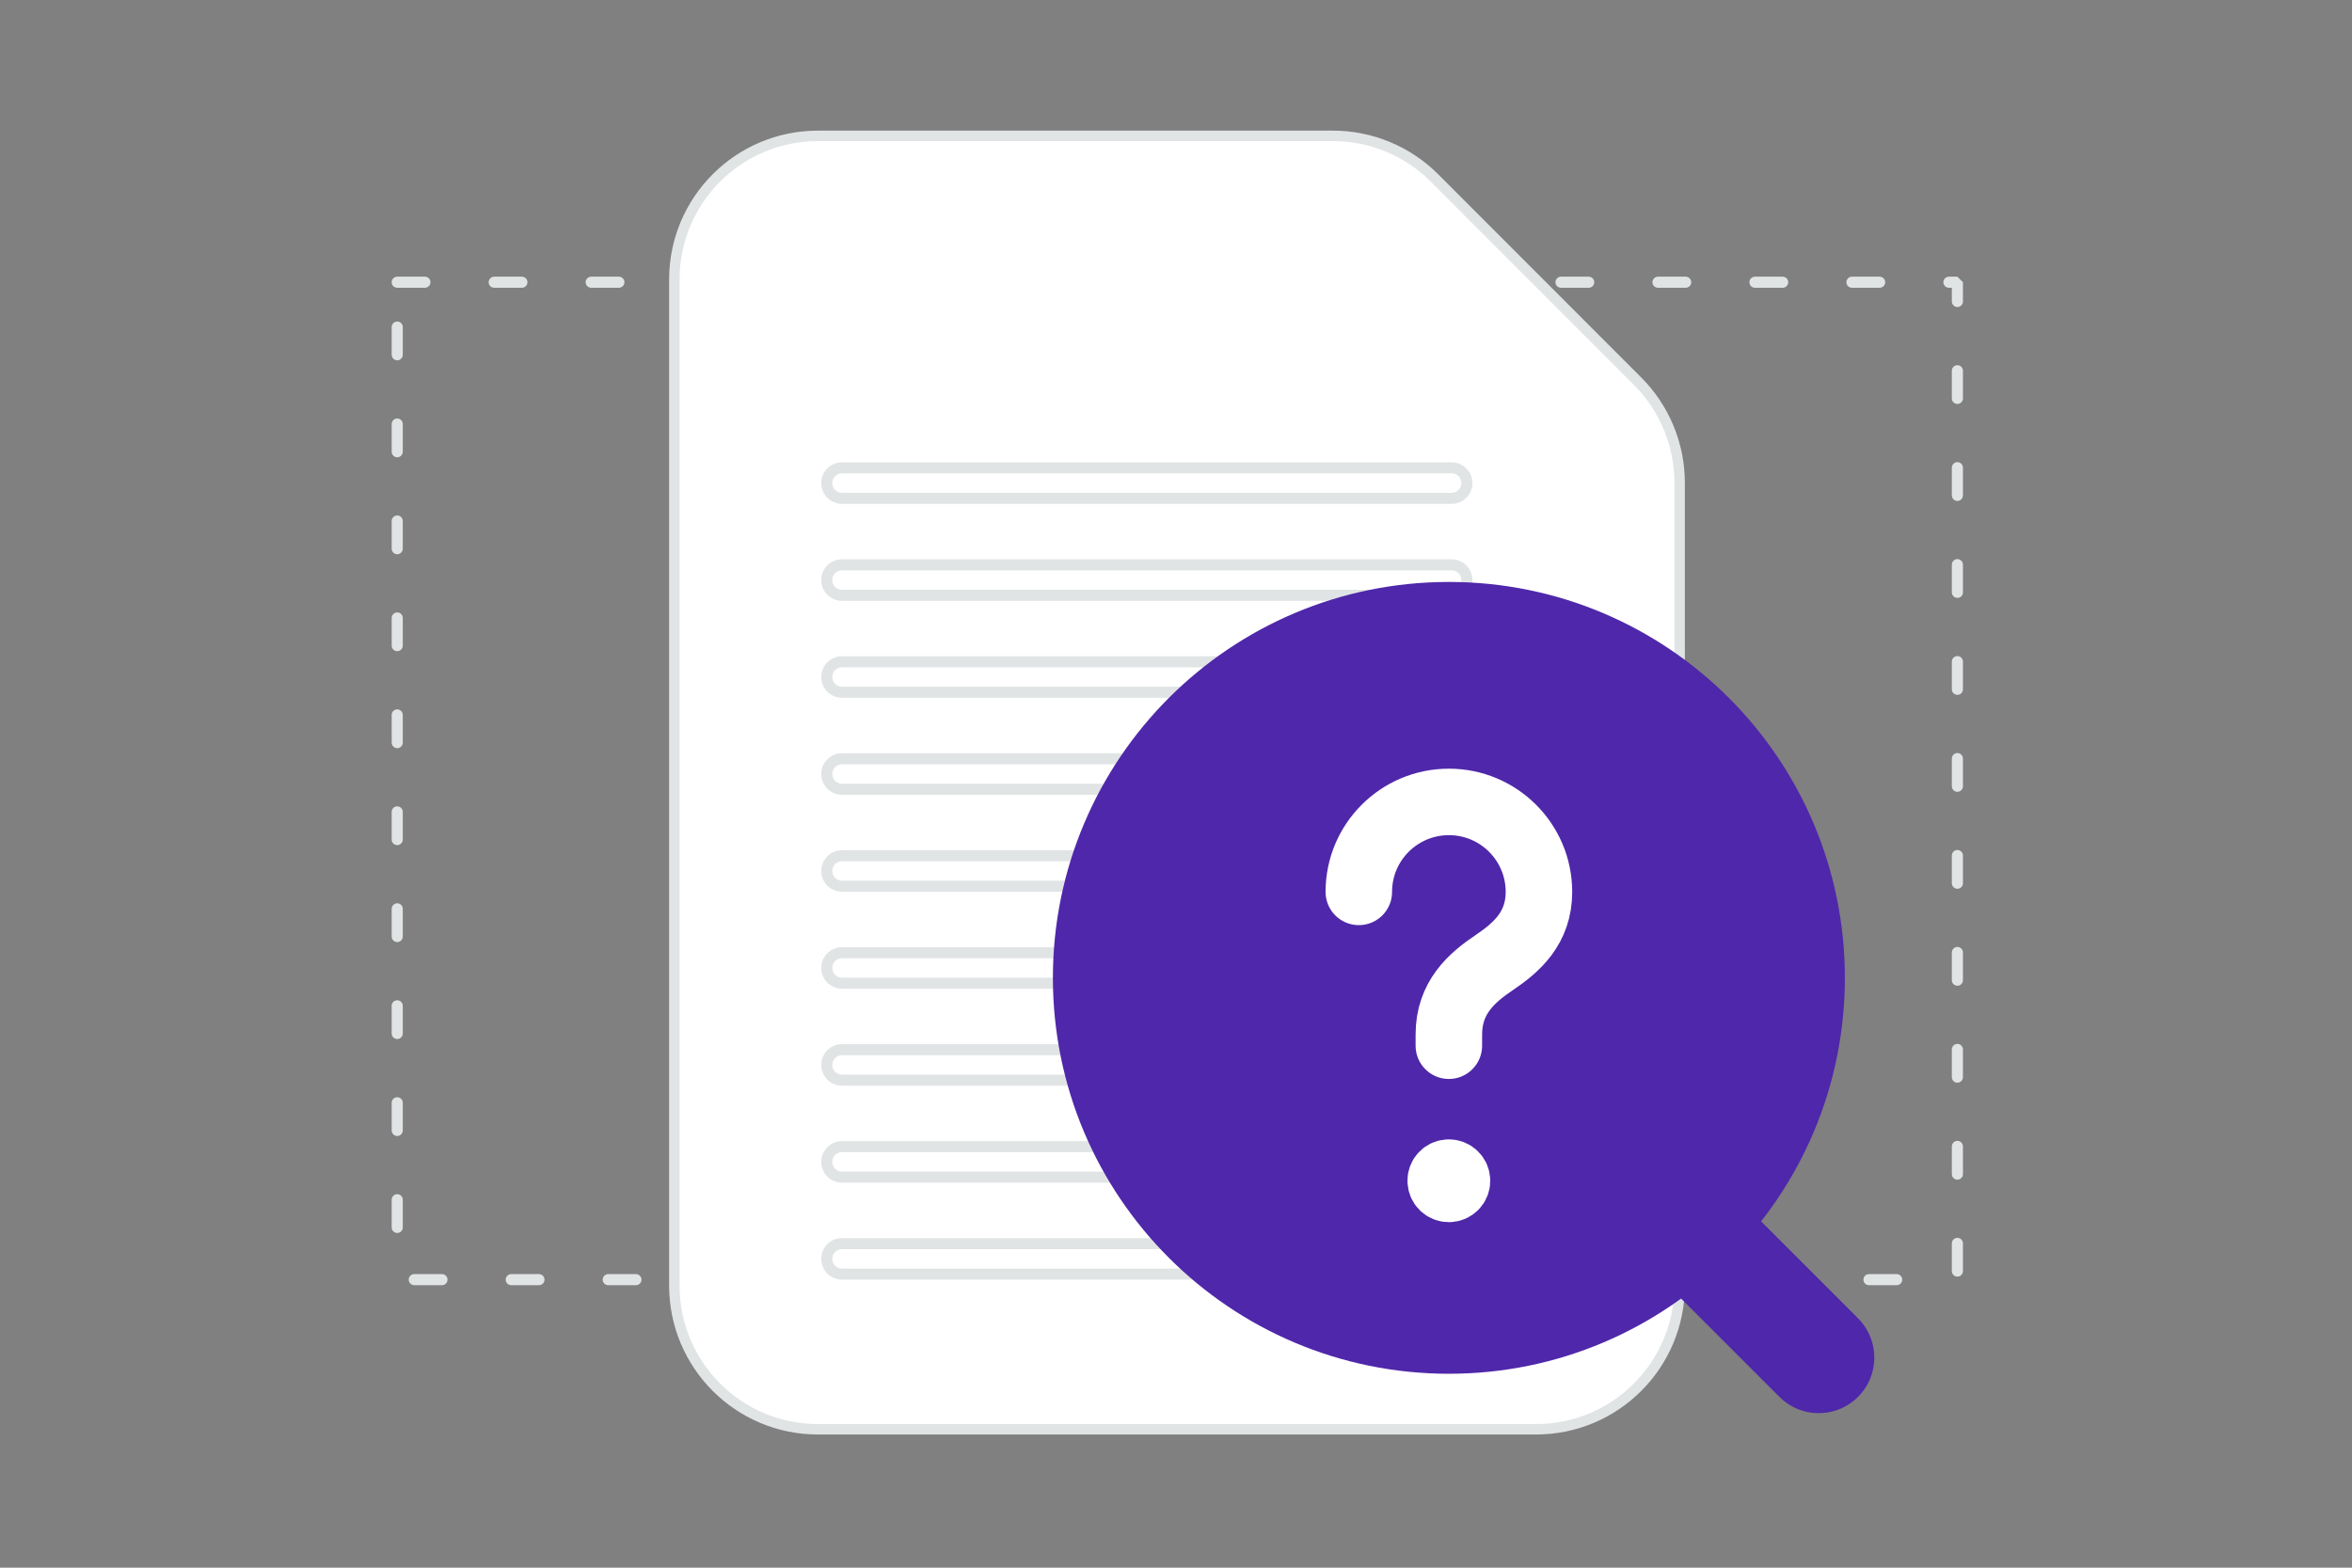 <svg width="900" height="600" viewBox="0 0 900 600" fill="none" xmlns="http://www.w3.org/2000/svg">
<rect x="0" y="0" width="900" height="600" fill="#808080" stroke="none"/>
<g clip-path="url(#clip0_1235_26257)">
<path d="M152 108.016H749V489.757H152V108.016Z" stroke="#E1E4E5" stroke-width="4.242" stroke-linecap="round" stroke-linejoin="bevel" stroke-dasharray="10.6 26.51"/>
<path fill-rule="evenodd" clip-rule="evenodd" d="M626.615 145.89L548.911 68.116C543.811 63.01 537.754 58.958 531.088 56.193C524.421 53.428 517.275 52.003 510.058 52H312.993C282.631 52 258.039 76.614 258.039 107.003V492.021C258.039 522.41 282.631 547.024 312.993 547.024H587.763C618.125 547.024 642.717 522.41 642.717 492.021V184.776C642.713 170.193 636.922 156.207 626.615 145.89Z" fill="white" stroke="#E1E4E5" stroke-width="4"/>
<path d="M555.479 179.062H322.193C318.972 179.062 316.361 181.674 316.361 184.895C316.361 188.115 318.972 190.727 322.193 190.727H555.479C558.7 190.727 561.311 188.115 561.311 184.895C561.311 181.674 558.7 179.062 555.479 179.062Z" fill="white" stroke="#E1E4E5" stroke-width="4.242" stroke-linecap="round" stroke-linejoin="round"/>
<path d="M555.479 216.176H322.193C318.972 216.176 316.361 218.787 316.361 222.008C316.361 225.229 318.972 227.84 322.193 227.84H555.479C558.7 227.84 561.311 225.229 561.311 222.008C561.311 218.787 558.7 216.176 555.479 216.176Z" fill="white" stroke="#E1E4E5" stroke-width="4.242" stroke-linecap="round" stroke-linejoin="round"/>
<path d="M555.479 253.289H322.193C318.972 253.289 316.361 255.9 316.361 259.121C316.361 262.342 318.972 264.953 322.193 264.953H555.479C558.7 264.953 561.311 262.342 561.311 259.121C561.311 255.9 558.7 253.289 555.479 253.289Z" fill="white" stroke="#E1E4E5" stroke-width="4.242" stroke-linecap="round" stroke-linejoin="round"/>
<path d="M555.479 290.402H322.193C318.972 290.402 316.361 293.013 316.361 296.234C316.361 299.455 318.972 302.066 322.193 302.066H555.479C558.7 302.066 561.311 299.455 561.311 296.234C561.311 293.013 558.7 290.402 555.479 290.402Z" fill="white" stroke="#E1E4E5" stroke-width="4.242" stroke-linecap="round" stroke-linejoin="round"/>
<path d="M555.479 327.516H322.193C318.972 327.516 316.361 330.127 316.361 333.348C316.361 336.569 318.972 339.18 322.193 339.18H555.479C558.7 339.18 561.311 336.569 561.311 333.348C561.311 330.127 558.7 327.516 555.479 327.516Z" fill="white" stroke="#E1E4E5" stroke-width="4.242" stroke-linecap="round" stroke-linejoin="round"/>
<path d="M555.479 364.629H322.193C318.972 364.629 316.361 367.24 316.361 370.461C316.361 373.682 318.972 376.293 322.193 376.293H555.479C558.7 376.293 561.311 373.682 561.311 370.461C561.311 367.24 558.7 364.629 555.479 364.629Z" fill="white" stroke="#E1E4E5" stroke-width="4.242" stroke-linecap="round" stroke-linejoin="round"/>
<path d="M555.479 401.742H322.193C318.972 401.742 316.361 404.353 316.361 407.574C316.361 410.795 318.972 413.406 322.193 413.406H555.479C558.7 413.406 561.311 410.795 561.311 407.574C561.311 404.353 558.7 401.742 555.479 401.742Z" fill="white" stroke="#E1E4E5" stroke-width="4.242" stroke-linecap="round" stroke-linejoin="round"/>
<path d="M555.479 438.855H322.193C318.972 438.855 316.361 441.467 316.361 444.687C316.361 447.908 318.972 450.519 322.193 450.519H555.479C558.7 450.519 561.311 447.908 561.311 444.687C561.311 441.467 558.7 438.855 555.479 438.855Z" fill="white" stroke="#E1E4E5" stroke-width="4.242" stroke-linecap="round" stroke-linejoin="round"/>
<path d="M555.479 475.969H322.193C318.972 475.969 316.361 478.58 316.361 481.801C316.361 485.022 318.972 487.633 322.193 487.633H555.479C558.7 487.633 561.311 485.022 561.311 481.801C561.311 478.58 558.7 475.969 555.479 475.969Z" fill="white" stroke="#E1E4E5" stroke-width="4.242" stroke-linecap="round" stroke-linejoin="round"/>
<path d="M695.938 519.586L650.047 473.695" stroke="#4F27AA" stroke-width="42.536" stroke-linecap="round" stroke-linejoin="round"/>
<path d="M554.418 506.272C627.33 506.272 686.437 447.165 686.437 374.253C686.437 301.341 627.33 242.234 554.418 242.234C481.506 242.234 422.399 301.341 422.399 374.253C422.399 447.165 481.506 506.272 554.418 506.272Z" fill="#4F27AA" stroke="#4F27AA" stroke-width="39.017" stroke-linecap="round" stroke-linejoin="round"/>
<path d="M554.408 400.224V395.925C554.408 381.846 563.109 374.224 571.831 368.368C580.346 362.636 588.881 355.16 588.881 341.371C588.881 322.328 573.451 306.918 554.429 306.918C535.406 306.918 519.956 322.307 519.956 341.35M554.386 448.797C553.977 448.795 553.572 448.874 553.195 449.03C552.817 449.186 552.474 449.416 552.186 449.706C551.898 449.996 551.67 450.34 551.517 450.719C551.363 451.098 551.286 451.503 551.291 451.912C551.291 452.321 551.371 452.727 551.527 453.105C551.684 453.483 551.913 453.826 552.203 454.116C552.492 454.405 552.836 454.635 553.214 454.791C553.592 454.947 553.998 455.028 554.407 455.027C554.816 455.027 555.222 454.947 555.6 454.791C555.978 454.634 556.321 454.405 556.611 454.116C556.9 453.826 557.129 453.483 557.286 453.104C557.442 452.726 557.522 452.321 557.522 451.912C557.524 451.501 557.444 451.093 557.286 450.713C557.129 450.333 556.898 449.988 556.606 449.698C556.314 449.408 555.968 449.179 555.587 449.024C555.205 448.87 554.797 448.792 554.386 448.797" stroke="white" stroke-width="25.449" stroke-linecap="round" stroke-linejoin="round"/>
</g>
<defs>
<clipPath id="clip0_1235_26257">
<rect width="900" height="600" fill="white"/>
</clipPath>
</defs>
</svg>
